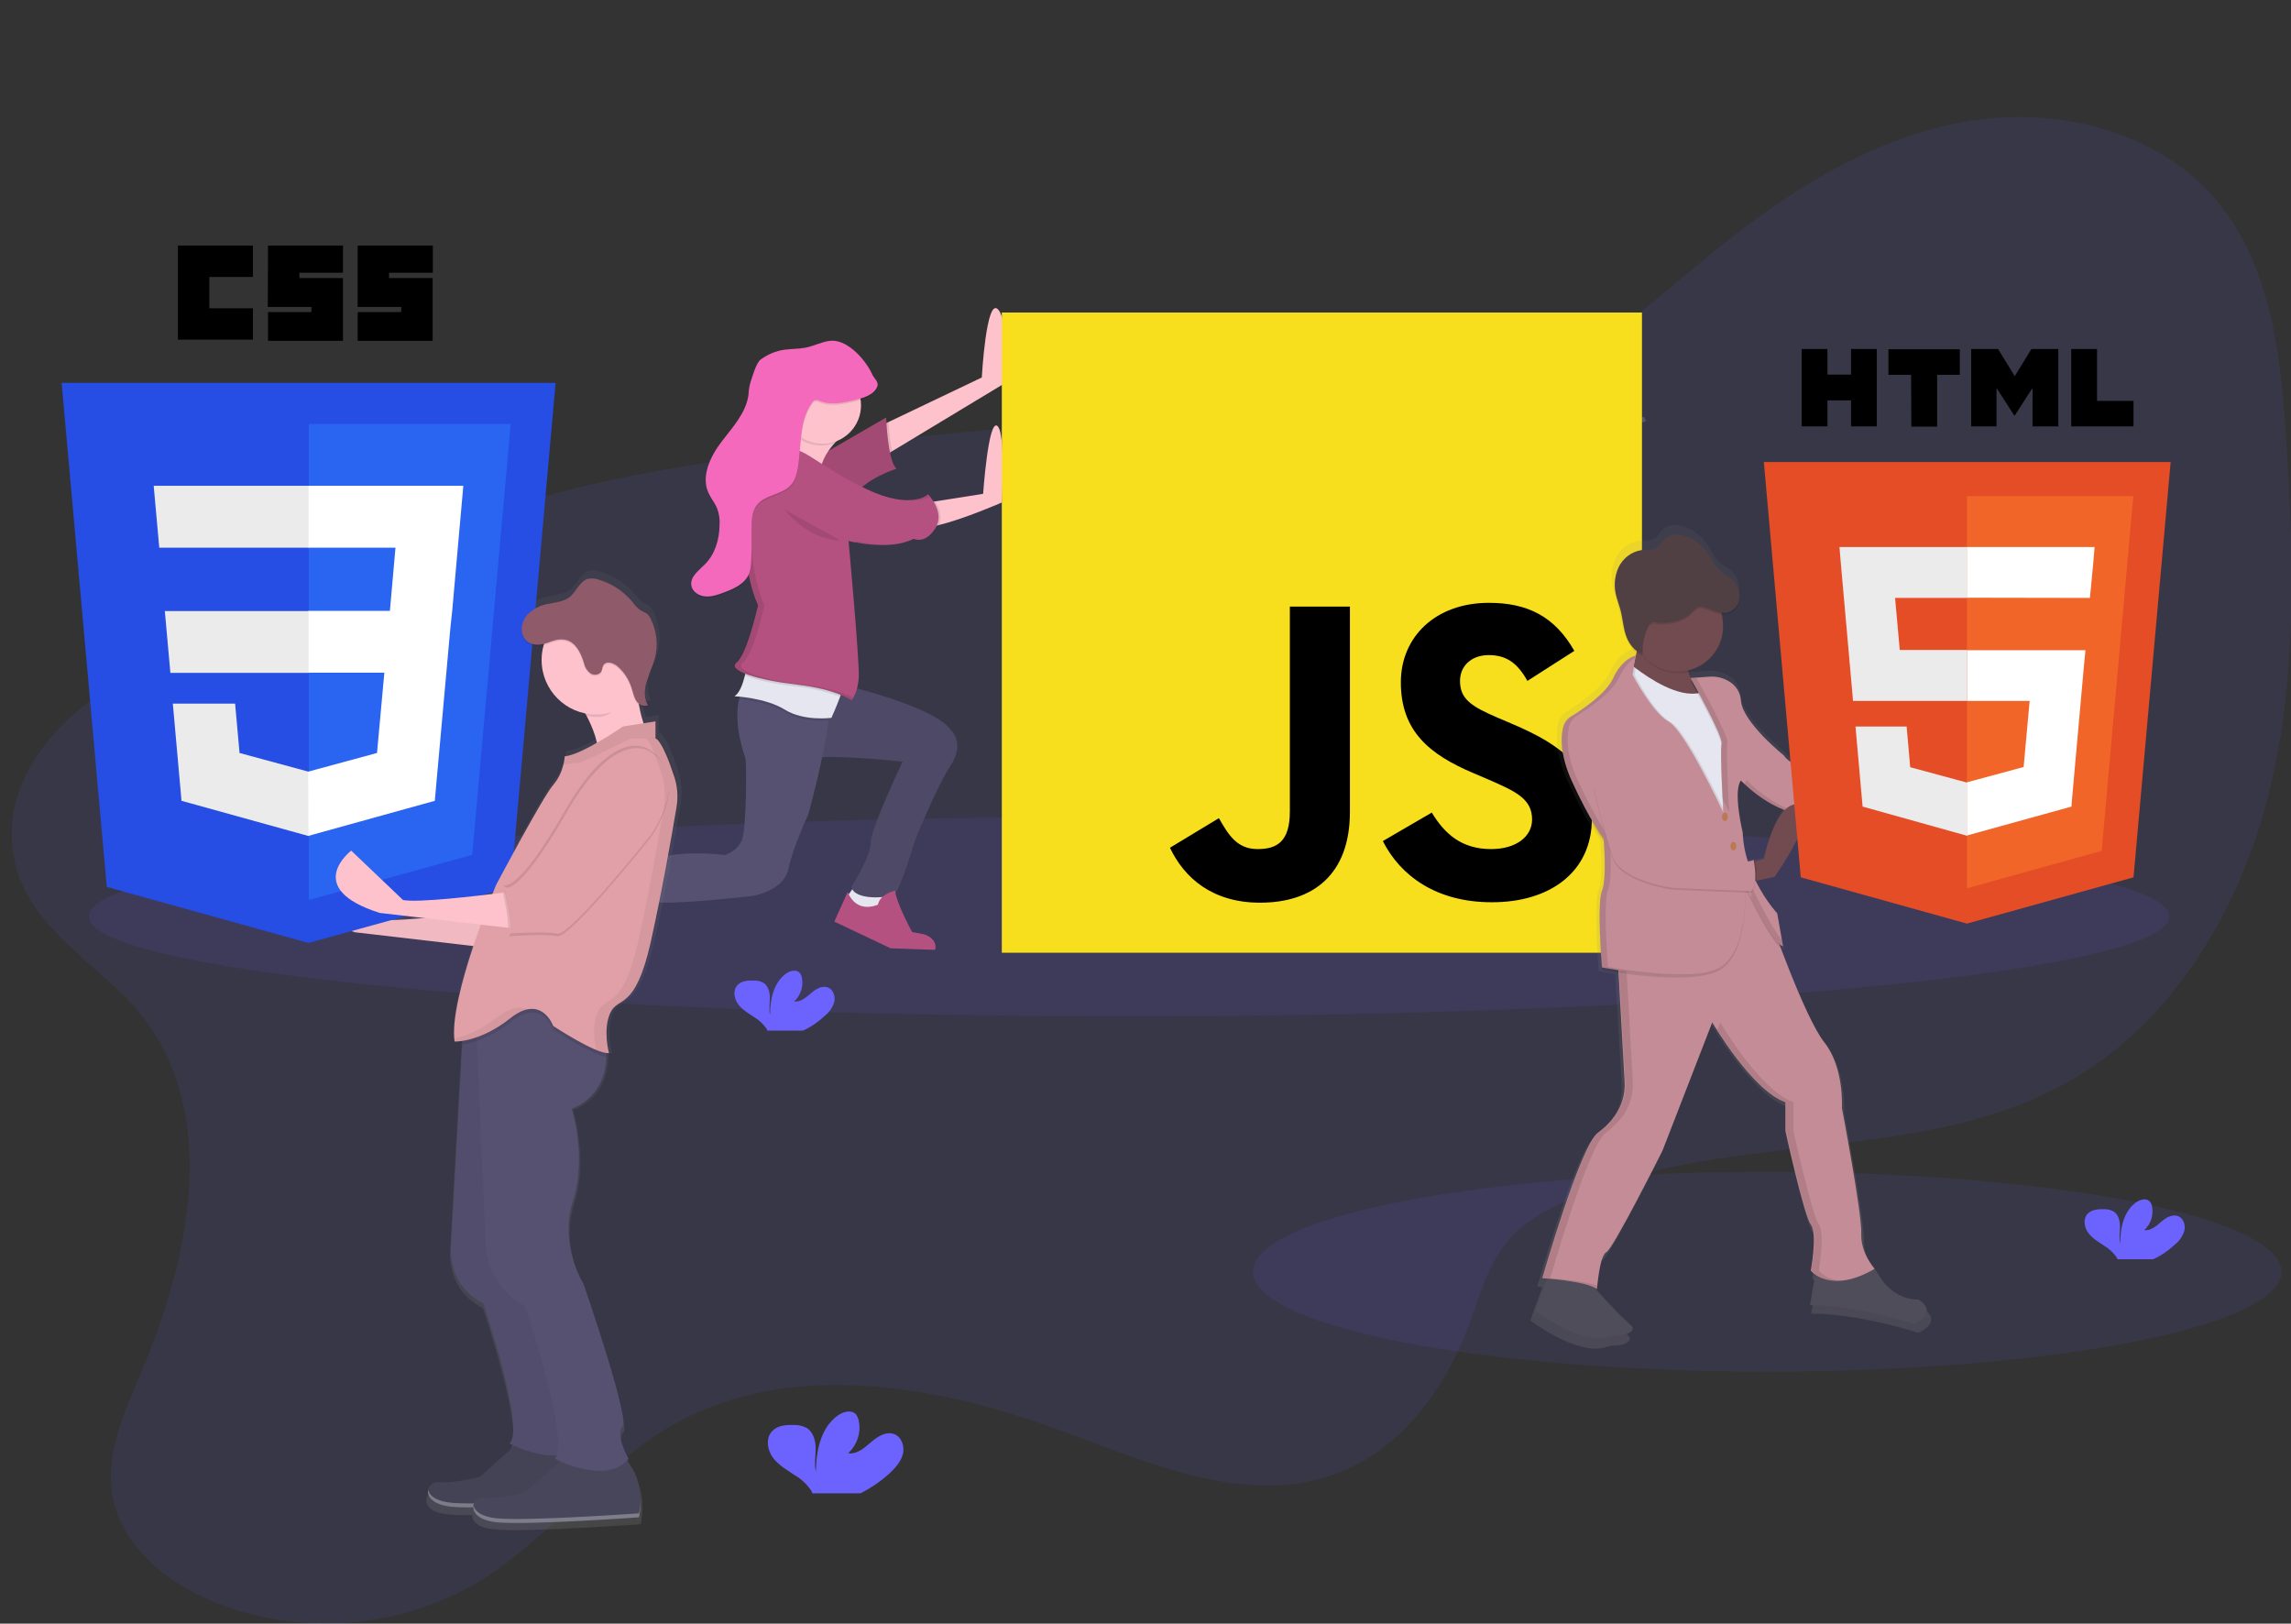 <?xml version="1.0" encoding="utf-8"?>
<!-- Generator: Adobe Illustrator 21.0.0, SVG Export Plug-In . SVG Version: 6.00 Build 0)  -->
<svg version="1.1" id="_x37_d1857de-4e1d-4ad3-937b-baacafe47dc3"
	 xmlns="http://www.w3.org/2000/svg" xmlns:xlink="http://www.w3.org/1999/xlink" x="0px" y="0px" viewBox="0 0 1030 729.9"
	 style="enable-background:new 0 0 1030 729.9;" xml:space="preserve">
<rect x="0" y="0" width="1030" height="729.9" fill="#333333" stroke="none"/>
<style type="text/css">
	.st0{opacity:0.1;fill:#6C63FF;enable-background:new    ;}
	.st1{fill:none;stroke:#535461;stroke-width:2.187;stroke-miterlimit:10;}
	.st2{fill:#6C63FF;}
	.st3{fill:#E6E6F0;}
	.st4{fill:#FDC2CC;}
	.st5{fill:#565171;}
	.st6{opacity:0.1;enable-background:new    ;}
	.st7{fill:#B45181;}
	.st8{opacity:0.1;}
	.st9{fill:#F569BC;}
	.st10{fill:#F7DF1E;}
	.st11{fill:url(#SVGID_1_);}
	.st12{fill:#4F4D59;}
	.st13{fill:#C48C96;}
	.st14{fill:#714B4F;}
	.st15{fill:#BA7855;}
	.st16{fill:#503F43;}
	.st17{fill:#E44D26;}
	.st18{fill:#F16529;}
	.st19{fill:#EBEBEB;}
	.st20{fill:#FFFFFF;}
	.st21{fill:url(#SVGID_2_);}
	.st22{opacity:5.000000e-02;enable-background:new    ;}
	.st23{fill:#264DE4;}
	.st24{fill:#2965F1;}
	.st25{fill:#47465A;}
	.st26{opacity:0.3;fill:#FFFFFF;enable-background:new    ;}
	.st27{fill:#E1A0A7;}
	.st28{fill:#8F5A6A;}
	.st29{opacity:5.000000e-02;}
</style>
<title>static_assets</title>
<ellipse class="st0" cx="794.5" cy="571.7" rx="231.2" ry="44.9"/>
<path class="st1" d="M739.6,188.3c0,0-24.8,13.1-49.8-38.9"/>
<path class="st1" d="M629.7,211.5c0,0,52.6-1.9,55.6-25.2"/>
<path class="st2" d="M977.9,559.4c2-1.6,3.5-3.8,4.2-6.3c0.5-2.5-0.5-5.5-2.9-6.4c-2.7-1-5.6,0.8-7.7,2.7c-2.2,1.9-4.7,4-7.5,3.6
	c3-2.7,4.3-6.8,3.5-10.7c-0.1-0.8-0.5-1.6-1-2.2c-1.5-1.6-4.2-0.9-6,0.3c-5.7,4-7.3,11.7-7.3,18.7c-0.6-2.5-0.1-5.1-0.1-7.7
	s-0.7-5.5-2.9-6.8c-1.3-0.7-2.9-1.1-4.4-1c-2.6-0.1-5.4,0.2-7.2,2c-2.2,2.3-1.6,6.2,0.3,8.7c1.9,2.5,4.8,4.2,7.4,5.9
	c2.1,1.3,3.9,3,5.3,5c0.2,0.3,0.3,0.6,0.4,0.9h16C971.6,564.5,974.9,562.2,977.9,559.4z"/>
<path class="st0" d="M64,456.9c34.8,44.3,21.3,108.9-0.8,160.7c-7.4,17.3-15.8,35.7-12.7,54.3c3.8,22.7,24.1,39.4,45.4,48.1
	c38.8,16.1,85.3,12.2,121-10c30.8-19.2,52.9-50.4,84.3-68.7c52.5-30.6,119.3-19.1,176.3,2c40.3,14.9,84.4,34.4,124.5,18.7
	c28.2-10.9,47.7-37.7,58.3-66c5.1-13.7,8.8-28.4,18.6-39.4c5.8-6.4,13.4-11,21.2-14.9c71.1-35.2,160.8-16.4,229.8-55.4
	c46.6-26.4,76.4-76.2,89.7-128s11.7-106.3,8.3-159.8c-2.4-38-6.7-78.5-30.9-107.8c-25.7-31-69.7-42.5-109.6-36.6
	c-39.8,5.9-75.9,27-107.7,51.7c-39.7,30.9-76.5,69.4-125.2,82c-33.2,8.5-68.1,3.9-102.3,2.3c-57.2-2.7-114.5,3.3-171.4,9.8
	c-54.5,6.3-109.4,13.2-161.2,31c-36.7,12.5-66.2,35.3-100.8,51.2c-22.6,10.4-47.3,13.2-68.7,26.4c-26.4,16.3-50.5,44.6-43.7,77.7
	C12.5,417.7,45.5,433.5,64,456.9z"/>
<ellipse class="st0" cx="507.6" cy="412" rx="467.7" ry="44.9"/>
<path class="st3" d="M384.4,398l-3.7,5.3c0,0,4,5.3,4.4,6c0.4,0.7,11.6-0.3,11.6-0.3l1-4l-1.7-4.7L384.4,398z"/>
<polygon class="st4" points="261.2,395 253.9,396.3 258.6,405.3 263.6,408 268.2,411.3 269.6,407.6 266.2,400.6 "/>
<path class="st5" d="M381.1,308.4c0,0,39,9.3,46.3,19.7c0,0,6.7,5.7,0,16c-6.7,10.3-16,33.6-16,33.6s-6.7,22.6-9.3,24.3
	s-18,3-19.3-3.3c0,0,8.7-13.6,8.7-20c0-6.3,14.3-36.3,14.3-36.3s-32.6-3.7-42.9-1.3C352.4,343.5,367.4,304.8,381.1,308.4z"/>
<path class="st6" d="M381.1,308.4c0,0,39,9.3,46.3,19.7c0,0,6.7,5.7,0,16c-6.7,10.3-16,33.6-16,33.6s-6.7,22.6-9.3,24.3
	s-18,3-19.3-3.3c0,0,8.7-13.6,8.7-20c0-6.3,14.3-36.3,14.3-36.3s-32.6-3.7-42.9-1.3C352.4,343.5,367.4,304.8,381.1,308.4z"/>
<path class="st5" d="M373.1,317.4c-0.1,1.9-0.3,4.1-0.6,6.5c-2.1,17-9.1,42.2-9.1,42.2s-7,15-9,24.6c-2,9.7-15.7,12-15.7,12
	s-37.3,4.4-45,2.7s-19.7,5-25.6,4c-5.9-1-9.7-15-9.7-15c10.3,0.1,20.5-2.1,30-6.3c15.3-7,37.3-3.7,37.3-3.7c3.3-1,6.1-3.2,7.7-6.3
	c2.3-5,2.3-35.3,1.7-37.3c-4.4-13.1-4-21.5-2.8-26.5c0.4-2.1,1.4-4.2,2.8-5.8L373.1,317.4z"/>
<path class="st6" d="M373.1,317.4c-0.1,1.9-0.3,4.1-0.6,6.5c-3.3,0.3-12.7,0.5-19.7-3.8c-6.6-4-16.1-5.4-20.4-5.8
	c0.4-2.1,1.4-4.2,2.8-5.8L373.1,317.4z"/>
<path class="st3" d="M377.7,313.2c-1.6,4.4-3.9,9.5-3.9,9.5s-12.3,1.7-21-3.7s-22.6-6-22.6-6c2.3-1.4,3.8-5.6,4.7-9.3
	c0.5-2.1,0.9-4.2,1.2-6.3c0,0,40.9,8.3,42.7,9.7C379.4,307.6,378.8,310.3,377.7,313.2z"/>
<path class="st4" d="M450.7,172.9l-49.7,30l-4.9,3v-14.6l3.4-1.6l41.9-20c0,0,2-36.3,7.3-30.6C454,144.6,450.7,172.9,450.7,172.9z"
	/>
<path class="st6" d="M401,202.9l-4.9,3v-14.6l3.4-1.6C399.7,194,400.2,198.5,401,202.9z"/>
<path class="st7" d="M362.8,208.3l35.6-20.6c0,0,0.7,20,4.7,23c0,0-14.6,4.4-20.3,13.6L362.8,208.3z"/>
<path class="st6" d="M362.8,208.3l35.6-20.6c0,0,0.7,20,4.7,23c0,0-14.6,4.4-20.3,13.6L362.8,208.3z"/>
<path class="st4" d="M450.4,225.9c0,0-16.9,7.4-28.2,10.1c-2.5,0.8-5.2,1.1-7.8,0.9c-7.7-1.3,2-10.9,2-10.9l4-0.6l21.6-3.4
	c0,0,2.3-33.3,6.3-30.6S450.4,225.9,450.4,225.9z"/>
<path class="st4" d="M378.8,195.9c0,0-14.3,10.7-9,24c5.3,13.3-27.6-8-27.6-8s10.7-16,13-28C357.4,171.9,378.8,195.9,378.8,195.9z"
	/>
<path class="st6" d="M377.7,313.2c-6.2-2.3-12.7-3.8-19.2-4.5c-9.6-1.1-18.4-2.9-23.5-5c0.5-2.1,0.9-4.2,1.2-6.3
	c0,0,40.9,8.3,42.7,9.7C379.4,307.6,378.8,310.3,377.7,313.2z"/>
<path class="st6" d="M422.2,235.9c-2.5,0.8-5.2,1.1-7.8,0.9c-7.7-1.3,2-10.9,2-10.9l4-0.6C422.1,227.9,423.8,231.9,422.2,235.9z"/>
<path class="st7" d="M355.5,201.9c0,0-13-0.3-17.6,5c-4.7,5.3-3.7,19.7-3.7,19.7s-1,28.8,6.3,44.8c0.2,0.5,0.3,1.1,0.1,1.7
	c-0.1,0.2-0.1,0.1-0.1,0.1s-4.7,21-9.3,24.6c-4.7,3.7,10,8,27.3,10c17.4,2,24.3,7,24.3,7s3-3.3,3.3-10.7c0.3-7.4-4.6-60.9-4.6-60.9
	s18.3,4.7,29.3-1c0,0,5,2.7,9.7-4.7c4.7-7.3-3.3-15.3-3.3-15.3s-7.3,7.3-27.6-2.3C369.2,210.2,361.8,201.5,355.5,201.9z"/>
<path class="st3" d="M255.9,395.7h-4v5.7l4,9c0,0,5.3,1,5.7,1c0.3,0,4.7-1,4.7-1l1.3-2.3C267.6,408,252.9,402.3,255.9,395.7z"/>
<path class="st7" d="M381.1,401l-6,13.3l25.3,12l20,0.7c0,0,1.7-4.7-5-7l-5.3-1c0,0-7-12.7-7.7-18.6c0,0-6.7,1.3-7.7,6.3
	C394.7,406.6,385.4,411.3,381.1,401z"/>
<path class="st7" d="M252.9,394.3l-2,1.7l-8.9,7.3l20.6,27.3c0,0,11.6,5,17,0c0,0,3.3-3.3-4-6c0,0-5.7,1-5.7-4.7s1.3-11.6,3.3-13
	c0,0-5-1.7-6.3-0.3c-1,1.1-1.9,2.4-2.7,3.7C264.2,410.4,252.2,405.6,252.9,394.3z"/>
<path class="st6" d="M354.5,184.6c-0.3,1.7-0.8,3.4-1.3,5c3.6,8.6,13.4,12.9,22.2,9.5c0.9-0.9,1.8-1.7,2.8-2.5
	C378.1,196.6,356.8,172.6,354.5,184.6z"/>
<path class="st6" d="M352.6,229c0,0,10.3,13.6,25.3,14"/>
<g class="st8">
	<path d="M414.3,242.4c-0.2-0.1-0.4-0.1-0.6-0.2c-0.3,0.2-0.6,0.3-1,0.5C413.3,242.6,413.8,242.5,414.3,242.4z"/>
	<path d="M417.9,223.6c-0.4-0.5-0.7-0.9-1.2-1.3c0,0-2.2,2.2-7.6,2.6C412.1,225.1,415.1,224.7,417.9,223.6z"/>
	<path d="M384.4,243.2l0.1,0.7c4.4,0.8,8.9,1.2,13.3,1.1C393.3,244.8,388.8,244.2,384.4,243.2z"/>
	<path d="M361.4,307.8c-17.3-2-32-6.3-27.3-10s9.3-24.6,9.3-24.6s0,0.1,0.1-0.1c0.2-0.5,0.2-1.1-0.1-1.7
		c-7.3-16.1-6.3-44.8-6.3-44.8s-1-14.3,3.7-19.7c3.5-4,11.5-4.8,15.5-5c-0.4,0-0.7,0-1.1,0c0,0-13-0.3-17.6,5
		c-4.7,5.3-3.7,19.7-3.7,19.7s-1,28.8,6.3,44.8c0.2,0.5,0.3,1.1,0.1,1.7c-0.1,0.2-0.1,0.1-0.1,0.1s-4.6,20.9-9.3,24.6
		c-4.7,3.7,10,8,27.3,10c17.4,2,24.3,7,24.3,7c0.3-0.4,0.7-0.9,0.9-1.3C380,311.8,373,309.1,361.4,307.8z"/>
</g>
<circle class="st4" cx="369.8" cy="182.2" r="17.3"/>
<path class="st6" d="M394.4,174.5c-1.4,3.6-5.7,4.9-9.5,5.9c-5.4,1.3-11.1,2.6-16.3,0.6c-0.7-0.4-1.4-0.5-2.2-0.4
	c-0.6,0.2-1.1,0.7-1.4,1.3c-5.7,8-4.7,18.8-6.2,28.5c-0.5,3-1.2,6.2-3.3,8.4c-4,4.4-11.5,4.2-15.2,8.9c-2.4,3.1-2.4,7.3-2.4,11.2
	c0,4.2,0,8.3-0.1,12.5c-0.1,2.7-0.2,5.6-1.4,8c-2.1,4.1-6.8,6.1-11.1,7.7c-2.7,1-5.5,2-8.4,1.7c-2.9-0.3-5.8-2.2-6.1-5.1
	c-0.5-3.9,3.5-6.6,6.3-9.5c4.4-4.5,6.3-11,6.4-17.4c0.2-2.6-0.2-5.1-1.1-7.5c-1-2.5-2.8-4.6-3.9-7c-3.4-7.5,0.8-16.3,5.8-22.9
	c5-6.6,11.1-13,12.2-21.2c0.1-1.8,0.3-3.5,0.8-5.3c0.8-2.4,2.6-9,4.6-10.5c3.2-2.4,7-4,10.9-4.5c3.1-0.4,6.2-0.3,9.3-0.9
	c3.6-0.7,6.9-2.4,10.4-3c7.7-1.4,16.1,7.6,19.5,14.7C392.8,170.8,395.3,172.3,394.4,174.5z"/>
<path class="st9" d="M394.4,173.8c-1.4,3.6-5.7,4.9-9.5,5.9c-5.4,1.3-11.1,2.6-16.3,0.6c-0.7-0.4-1.4-0.5-2.2-0.4
	c-0.6,0.2-1.1,0.7-1.4,1.3c-5.7,8-4.7,18.8-6.2,28.5c-0.5,3-1.2,6.2-3.3,8.4c-4,4.4-11.5,4.2-15.2,8.9c-2.4,3.1-2.4,7.3-2.4,11.2
	c0,4.2,0,8.3-0.1,12.5c-0.1,2.7-0.2,5.6-1.4,8c-2.1,4.1-6.8,6.1-11.1,7.7c-2.7,1-5.5,2-8.4,1.7c-2.9-0.3-5.8-2.2-6.1-5.1
	c-0.5-3.9,3.5-6.6,6.3-9.5c4.4-4.5,6.3-11,6.4-17.4c0.2-2.6-0.2-5.1-1.1-7.5c-1-2.5-2.8-4.6-3.9-7c-3.4-7.5,0.8-16.3,5.8-22.9
	c5-6.6,11.1-13,12.2-21.2c0.1-1.8,0.3-3.5,0.8-5.3c0.8-2.4,2.6-9,4.6-10.5c3.2-2.4,7-4,10.9-4.5c3.1-0.4,6.2-0.3,9.3-0.9
	c3.6-0.7,6.9-2.4,10.4-3c7.7-1.4,16.1,7.6,19.5,14.7C392.8,170.1,395.3,171.6,394.4,173.8z"/>
<path class="st10" d="M450.4,140.5h287.8v287.8H450.4V140.5z"/>
<path d="M526,381.1l22-13.3c4.3,7.5,8.1,13.9,17.4,13.9c8.9,0,14.5-3.5,14.5-17v-92h27V365c0,28-16.4,40.8-40.4,40.8
	C545,405.8,532.4,394.6,526,381.1 M621.7,378.1l22-12.8c5.8,9.5,13.3,16.4,26.7,16.4c11.2,0,18.4-5.6,18.4-13.3
	c0-9.3-7.3-12.6-19.7-18l-6.8-2.9c-19.5-8.3-32.5-18.7-32.5-40.8c0-20.3,15.5-35.7,39.6-35.7c17.2,0,29.5,6,38.4,21.6l-21.1,13.5
	c-4.6-8.3-9.7-11.6-17.4-11.6c-7.9,0-12.9,5-12.9,11.6c0,8.1,5,11.4,16.6,16.4l6.8,2.9c23,9.8,35.9,19.9,35.9,42.5
	c0,24.3-19.1,37.7-44.8,37.7C645.8,405.7,629.6,393.7,621.7,378.1"/>
<linearGradient id="SVGID_1_" gradientUnits="userSpaceOnUse" x1="867.999" y1="40.729" x2="867.999" y2="411.003" gradientTransform="matrix(1 0 0 -1 -84.99 646.93)">
	<stop  offset="0" style="stop-color:#808080;stop-opacity:0.25"/>
	<stop  offset="0.54" style="stop-color:#808080;stop-opacity:0.12"/>
	<stop  offset="1" style="stop-color:#808080;stop-opacity:0.1"/>
</linearGradient>
<path class="st11" d="M864.4,588.1c0,0-11.2,0.8-18.2-11.2c-1.4-2.4-3-4.7-4.8-6.8c-2.2-3.7-3.4-7.9-3.4-12.2
	c0.4-8.9-8.9-57.7-8.9-57.7s1.2-18.6-8.1-30.2c-6.1-7.7-14.9-29.5-20.2-43.7c0.4,0.3,0.8,0.5,1.2,0.7l-0.2-1.2h0.2l-2.7-15.1
	c-4-4.6-7.4-9.7-10-15.2l0.6-0.1l8.2-1.7c0,0,13.4-19,14.2-28.3h1.1h1.5c12.4-0.1,24.7,0.6,37,1.9l0,0c0-0.1-0.1-0.3-0.2-0.7l0,0
	c-0.5-1.9-0.9-3.8-1.2-5.7h0.8l7.7-0.5c0,0,26.3-29.4,16.7-34.9c-9.7-5.4-19.8,24.4-19.8,24.4l-3.3,0.6l-0.9,0.2
	c0.1-0.1,0.2-0.3,0.3-0.4c0.1-0.1-43-1.9-49.6-12.4c0,0-19-15.1-19.8-25.2c-0.3-4.2-2.9-8-6.8-9.7c-2.3-1.1-4.9-1.6-7.5-1.4
	l-8.9,0.6l0.6,1.1h-0.3c-0.6-1.3-1-2.6-1.4-3.9h0.2c-0.1-0.3-0.1-0.5-0.2-0.8c11.2-2.7,18.2-13.9,15.6-25.2c0-0.2-0.1-0.4-0.2-0.6
	c0.9,0.1,1.8,0.1,2.6-0.1c3.3-0.7,5.6-4,5.7-7.3c0-0.2,0-0.4,0-0.6c0,0,0-0.1,0-0.1c-0.1-3.4-1.7-6.6-4.3-8.6
	c-1.8-1.5-3.9-2.5-5.5-4.2c-1.9-2-3-4.6-4.5-6.9c-2.5-3.8-6.2-6.7-10.5-8.2c-3.2-1.1-7.1-1.2-9.6,1.1c-1.3,1.2-2,2.9-3.4,3.9
	c-2,1.5-4.8,1-7.3,1.3c-4.6,0.7-8.6,3.7-10.5,7.9c-1.2,2.6-1.8,5.5-1.7,8.3c0,2,0.2,3.9,0.7,5.9c0.5,1.9,1.2,3.7,1.7,5.6
	c1.1,3.9,1.3,8.1,2.6,12c0.8,2.9,2.5,5.4,4.8,7.4l-0.4,1.6c-0.2,0-6.3,1.3-10.4,10.5c-3.3,7.2-14.4,14.6-19.4,17.6
	c-1.8,1.1-3.2,3-3.7,5.1c-0.5,2.1-0.7,4.3-0.6,6.4c-0.1,4.7,0.9,11.1,4.6,19.3c8.5,18.6,14.7,26.7,14.7,26.7S720,383,720,389
	c0,4.5-0.3,8.9-1.3,11.2c-0.8,1.9-1.1,6.7-1,12.2c0,10.5,1,24.2,1,24.2s3,0.6,7.5,1.2l2.9,50.2c0.4,6.1-1.6,12.1-5.5,16.8
	c-2,2.5-4.3,4.7-6.9,6.6c-8.1,5.8-25.6,67-25.6,67s0.9,0,2.3,0.2l-5.4,15c0,0,21.4,16.4,34.4,11.9c1.4-0.5,2.9-0.7,4.4-0.6
	c2.6,0,8.1-2,5-4.7c-5.9-5.4-11.5-11.2-16.7-17.4c0.4,0.2,0.8,0.4,1.2,0.7v-0.1l0.2,0.1c0,0,0-0.6,0.1-1.6l-0.2-0.1
	c0.4-4,1.6-14.2,4.1-15.4c3.1-1.6,26-46.9,26-46.9l22.9-58.9c0,0,18.2,31.4,33.7,36.8v13.1c0,0,8.5,38.7,11.6,43s0,21.3,0,21.3
	c0.6,0.7,1.3,1.3,2.1,1.8l-2.5,14c0,0,17.8-0.8,48,8.5C862.5,599.3,874.1,594.3,864.4,588.1z M793.1,385.4l-3.8,0.9l-0.7,0.2
	c-0.1-0.5-0.1-0.7-0.1-0.7c-0.9,0.4-1.8,0.6-2.7,0.7c-1.3-4.2-2.1-8.6-2.3-13.1c-1.3-5.3-2-10.7-2.3-16.2c0-2.8,0.5-5.3,1.5-6.7
	l1.3,0.1l0.9,0.8l0.1,0.1l0.4,0.4l0,0l0.5,0.4l0.1,0.1l0.5,0.4l0.1,0.1l0.5,0.4l0,0l0.6,0.5l0.1,0.1l0.6,0.5l0,0l0.6,0.5l0.1,0.1
	l0.7,0.5l0.1,0.1l0.6,0.5l0.1,0.1l0.7,0.5l0.2,0.1l0.8,0.5h0.1l0.7,0.5l0.2,0.1l0.8,0.5l0.2,0.1l0.7,0.5l0.1,0.1l0.9,0.5l0.2,0.1
	l0.9,0.5h0.1l0.9,0.5l0.2,0.1l0.9,0.5l0.2,0.1l0.9,0.4l0.2,0.1l1,0.4l0.2,0.1l1,0.4l0,0C796.3,369.6,793.1,385.4,793.1,385.4z"/>
<path class="st12" d="M697.6,569.3l-7.2,20c0,0,19.7,15.1,32.5,12c1.9-0.5,3.9-0.8,5.9-1c2.6-0.2,7.2-2.1,4.4-4.6
	c-9.1-7.9-21.2-22.7-21.2-22.7L697.6,569.3z"/>
<path class="st12" d="M817.1,567.5l-3.4,19.3c0,0,17.4-0.8,46.9,8.3c0,0,11.4-4.9,1.9-10.9c0,0-10.9,0.8-17.8-10.9
	c-6.8-11.7-10.9-10.2-10.9-10.2L817.1,567.5z"/>
<path class="st13" d="M727.1,427.5l3.3,58.7c0.4,6.3-1.7,12.4-5.8,17.2c-1.8,2.2-3.9,4.1-6.2,5.8c-7.9,5.7-25,65.4-25,65.4
	s19.3,1.1,24.6,4.9c0,0,1.1-15.1,4.2-16.6c3.1-1.5,25.3-45.8,25.3-45.8l22.3-57.5c0,0,17.8,30.6,32.9,35.9v12.9
	c0,0,8.3,37.8,11.4,42s0,20.8,0,20.8s8.7,10.9,28.7-0.8c0,0-6.4-7.2-6-15.9s-8.7-56.4-8.7-56.4s1.1-18.2-7.9-29.5
	c-9-11.4-24.1-54.8-24.1-54.8l-10.4-22.4L727.1,427.5z"/>
<g class="st8">
	<path d="M697,574.6c0,0,17-59.8,25-65.4c2.4-1.8,4.6-3.9,6.6-6.2c3.9-4.7,5.8-10.7,5.5-16.8l-3.3-58.7l55.8-34.4l-0.8-1.6l-58.4,36
		l3.3,58.7c0.4,6.1-1.6,12.1-5.5,16.8c-1.9,2.3-4.1,4.4-6.6,6.2c-7.9,5.7-25,65.4-25,65.4s19.3,1.1,24.6,4.9c0,0,0-0.6,0.1-1.5
		C710.9,575.5,697,574.6,697,574.6z"/>
	<path d="M817.7,571.2c0,0,3-16.6,0-20.8c-3-4.1-11.4-42-11.4-42v-12.9c-15.1-5.3-32.9-35.9-32.9-35.9l-1.3,3.4
		c5.1,8.1,18.8,28.3,30.8,32.5v12.9c0,0,8.3,37.8,11.4,42c3,4.2,0,20.8,0,20.8s4.2,5.3,13.5,4.6
		C820.9,575.3,817.7,571.2,817.7,571.2z"/>
</g>
<path class="st14" d="M857.2,361.7l-7.4,0.5l-3.9,0.3V353l5.1-0.9l3.2-0.6c0,0,9.8-29.1,19.3-23.8
	C882.9,332.9,857.2,361.7,857.2,361.7z"/>
<path class="st14" d="M738.1,283.7c0,0-4.9,18.9-6.4,30.6s35.2,2.3,35.2,2.3s-14-17-6-26.1L738.1,283.7z"/>
<path class="st3" d="M777.8,362.5l0.8,7.2l-11.7-0.8l-11.7-10.2l-11.7-32.9l-7.5-11.7l-5.7-7.2l2.3-8.7c0,0,1,0.9,2.8,2.2
	c5.8,4.4,19.3,13.6,29.1,11c0.5-0.1,0.9-0.3,1.3-0.4l14.8,25.3L777.8,362.5z"/>
<path class="st6" d="M735.4,295.9c0,0-6,1.1-10.2,10.2c-3.2,7-14,14.2-18.8,17.1c-1.9,1.1-3.2,3-3.7,5.1c-1,4.3-1.3,12.3,3.9,23.9
	c8.3,18.2,14.4,26.1,14.4,26.1s1.5,18.2-0.8,23.4c-2.3,5.3,0,34.4,0,34.4s39.7,7.6,53,0c13.2-7.6,11.4-36.7,11.4-36.7
	s12.5,26.5,17,27.2L799,412c0,0-14.8-15.9-15.5-36.3c0,0-4.5-18.5-0.8-23.4c0,0,63.9,5.3,67.7,0.8c0,0-42-1.9-48.4-12.1
	c0,0-18.5-14.8-19.3-24.6c-0.2-3.8-2.4-7.1-5.7-8.9c-2.6-1.5-5.5-2.1-8.5-1.9l-8.5,0.6c0,0,14.8,26.1,14,29.5
	c-0.8,3.4,0.8,31,0.8,31s-17.1-36.7-24.6-40.8c-7.5-4.2-16.3-21.3-16.3-21.3L735.4,295.9"/>
<path class="st6" d="M777.8,362.5l0.8,7.2l-11.7-0.8l-11.7-10.2l-11.7-32.9l-7.5-11.7l-5.7-7.2l2.3-8.7c0,0,1,0.9,2.8,2.2l-0.5,3
	c0,0,8.7,17.1,16.3,21.3c7.5,4.2,24.6,40.8,24.6,40.8s-1.5-27.6-0.8-31c0.5-2.3-6.1-15.1-10.4-23c0.5-0.1,0.9-0.3,1.3-0.4l14.8,25.3
	L777.8,362.5z"/>
<path class="st6" d="M849.8,362.2l-3.9,0.3V353l5.1-0.9C849.2,354.4,849.3,358.6,849.8,362.2z"/>
<path class="st13" d="M735.4,294.7c0,0-6,1.1-10.2,10.2c-3.2,7-14,14.2-18.8,17.1c-1.9,1.1-3.2,3-3.7,5.1c-1,4.3-1.3,12.3,3.9,23.9
	c8.3,18.2,14.4,26.1,14.4,26.1s1.5,18.2-0.8,23.4c-2.3,5.3,0,34.4,0,34.4s39.7,7.6,53,0c13.2-7.6,11.4-36.7,11.4-36.7
	s12.5,26.4,17,27.2l-2.6-14.8c0,0-14.8-15.9-15.5-36.3c0,0-4.5-18.5-0.8-23.4c0,0,14.8,15.9,31.4,15.5c12.1-0.1,24.3,0.6,36.3,1.9
	c0,0-3.8-12.1,0-16.6c0,0-42-1.9-48.4-12.1c0,0-18.5-14.8-19.3-24.6c-0.2-3.8-2.4-7.1-5.7-8.9c-2.6-1.5-5.5-2.1-8.5-1.9l-8.5,0.6
	c0,0,14.8,26.1,14,29.5c-0.8,3.4,0.8,31,0.8,31s-17.1-36.7-24.6-40.9c-7.5-4.2-16.3-21.2-16.3-21.2L735.4,294.7"/>
<path class="st6" d="M727.1,334.5c0,0,9.1,30.6,14.4,34.4s37.4,23.1,46.9,18.5c0,0,2.3,11.4-1.1,14c0,0-35.3-1.4-35.6-1.5
	c0,0-23.1-3-26.9-14.4c-3.8-11.3-8.3-30.6-8.3-30.6L727.1,334.5z"/>
<ellipse class="st15" cx="775.5" cy="367.2" rx="1.3" ry="1.9"/>
<ellipse class="st15" cx="779.3" cy="380.4" rx="1.3" ry="1.9"/>
<g class="st8">
	<path d="M722.9,434.6c0,0-2.3-29.1,0-34.4c2.3-5.3,0.8-23.4,0.8-23.4s-6-7.9-14.4-26.1c-5.3-11.6-4.9-19.6-3.9-23.9
		c0.5-2.1,1.8-4,3.7-5.1c4.8-3,15.6-10.2,18.8-17.1c2.4-5.1,5.3-7.7,7.4-9l0.1-0.8c0,0-6,1.1-10.2,10.2c-3.2,7-14,14.2-18.8,17.1
		c-1.9,1.1-3.2,3-3.7,5.1c-1,4.3-1.3,12.3,3.9,23.9c8.3,18.2,14.4,26.1,14.4,26.1s1.5,18.2-0.8,23.4c-2.3,5.3,0,34.4,0,34.4
		s28.4,5.4,45.1,2.5C748.5,439.6,722.9,434.6,722.9,434.6z"/>
	<path d="M774,334.5c-0.5,2.3,0,16,0.4,24.4c1.8,3.7,3,6.2,3,6.2s-1.5-27.6-0.8-31c0.7-3.3-12.6-27-13.9-29.3L760,305
		C760,305,774.8,331.1,774,334.5z"/>
	<path d="M816.7,366.2c-16.6,0.4-31.4-15.5-31.4-15.5c-0.4,0.6-0.8,1.3-1,2c4.4,4.1,16.4,14.1,29.7,13.8c12.1-0.1,24.3,0.6,36.3,1.9
		c0,0-0.1-0.3-0.2-0.7C839.1,366.7,827.9,366.1,816.7,366.2z"/>
	<path d="M787.2,398c0,0,0.2,2.4,0.1,5.9c3.9,7.8,11.1,21.2,14.3,21.7l-0.6-3.1C795.5,415.6,787.2,398,787.2,398z"/>
</g>
<path class="st14" d="M797.8,394.2l-8,1.7l-6.3,1.3l3.4-9.5l2.4-0.6l3.7-0.9c0,0,5.3-26.5,15.9-24.6
	C819.4,363.5,797.8,394.2,797.8,394.2z"/>
<path class="st6" d="M789.8,395.9l-6.3,1.3l3.4-9.5l2.4-0.6C789.7,390.1,789.9,393,789.8,395.9z"/>
<path class="st13" d="M727.1,333.7c0,0,9.1,30.6,14.4,34.4c5.3,3.8,37.4,23.1,46.9,18.5c0,0,2.3,11.4-1.1,14c0,0-35.3-1.4-35.6-1.5
	c0,0-23.1-3-26.9-14.4c-3.8-11.3-8.3-30.6-8.3-30.6L727.1,333.7z"/>
<path class="st6" d="M738.4,284.5c0,0-0.8,3-1.8,7.3c4.3,8.2,13.5,12.4,22.5,10.4c-0.9-3.9-0.7-7.8,1.9-10.8L738.4,284.5z"/>
<circle class="st14" cx="754.3" cy="281.5" r="20.4"/>
<path class="st6" d="M772.1,275.9c1.5,0.4,3,0.5,4.5,0.3c3.2-0.9,5.5-3.8,5.5-7.1c-0.1-3.3-1.6-6.4-4.2-8.4
	c-1.7-1.4-3.8-2.5-5.4-4.1c-1.9-1.9-2.9-4.5-4.4-6.7c-2.4-3.7-6-6.5-10.2-8c-3.1-1.1-7-1.2-9.4,1.1c-1.2,1.2-2,2.8-3.3,3.8
	c-2,1.4-4.7,1-7.2,1.3c-4.5,0.7-8.3,3.6-10.3,7.7c-1.9,4.1-2.2,8.8-1,13.1c0.5,1.9,1.2,3.7,1.7,5.5c1.1,3.8,1.3,7.9,2.5,11.7
	c1.2,3.8,3.8,7.5,7.6,8.7c-0.3-4.3,0.5-8.5,2.4-12.3c0.3-0.8,0.9-1.5,1.7-1.9c0.7-0.2,1.4-0.2,2.1,0c4.8,0.7,9.7-0.3,13.8-2.8
	c1.5-0.9,3.7-3.9,5.3-4.2C765.9,273,770,275.4,772.1,275.9z"/>
<path class="st16" d="M772.1,275.1c1.5,0.4,3,0.5,4.5,0.3c3.2-0.9,5.5-3.8,5.5-7.1c-0.1-3.3-1.6-6.4-4.2-8.4
	c-1.7-1.4-3.8-2.5-5.4-4.1c-1.9-1.9-2.9-4.5-4.4-6.7c-2.4-3.7-6-6.5-10.2-8c-3.1-1.1-7-1.2-9.4,1.1c-1.2,1.2-2,2.8-3.3,3.8
	c-2,1.4-4.7,1-7.2,1.3c-4.5,0.7-8.3,3.6-10.3,7.7c-1.9,4.1-2.2,8.8-1,13.1c0.5,1.9,1.2,3.7,1.7,5.5c1.1,3.8,1.3,7.9,2.5,11.7
	c1.2,3.8,3.8,7.5,7.6,8.7c-0.3-4.3,0.6-8.5,2.5-12.3c0.3-0.8,0.9-1.5,1.7-1.9c0.7-0.2,1.4-0.2,2.1,0c4.8,0.7,9.7-0.3,13.8-2.8
	c1.5-0.9,3.7-3.9,5.3-4.2C765.9,272.3,770,274.7,772.1,275.1z"/>
<path class="st17" d="M975.9,207.7l-16.7,186.7l-74.9,20.8l-74.7-20.8l-16.6-186.7H975.9z"/>
<path class="st18" d="M884.4,399.3l60.5-16.8L959.1,223h-74.8V399.3z"/>
<path class="st19" d="M852,268.8h32.4v-22.9H827l0.5,6.1l5.6,63.1h51.3v-22.9h-30.3L852,268.8z M857.2,326.6h-23l3.2,36l46.9,13.1
	h0.1v-23.9h-0.1l-25.5-6.9L857.2,326.6z"/>
<path d="M810,156.9h11.6v11.5h10.6v-11.5h11.6v34.8h-11.6v-11.7h-10.6v11.7H810V156.9z M859.2,168.5h-10.2v-11.5h32.1v11.5h-10.2
	v23.3h-11.6L859.2,168.5L859.2,168.5L859.2,168.5z M886.2,156.9h12.1l7.5,12.2l7.5-12.2h12.1v34.8h-11.6v-17.3l-8,12.4h-0.2l-8-12.4
	v17.3h-11.4V156.9z M931.2,156.9h11.6v23.3h16.4v11.5h-28L931.2,156.9L931.2,156.9z"/>
<path class="st20" d="M884.3,315.1h28.2l-2.7,29.7l-25.5,6.9v23.9l47-13l0.3-3.9l5.4-60.3l0.6-6.1h-53.2V315.1L884.3,315.1z
	 M884.3,268.7L884.3,268.7l55.3,0.1l0.5-5.2l1.1-11.6l0.5-6.1h-57.4V268.7L884.3,268.7z"/>
<linearGradient id="SVGID_2_" gradientUnits="userSpaceOnUse" x1="307.322" y1="-41.517" x2="307.322" y2="390.718" gradientTransform="matrix(1 0 0 -1 -84.99 646.93)">
	<stop  offset="0" style="stop-color:#808080;stop-opacity:0.25"/>
	<stop  offset="0.54" style="stop-color:#808080;stop-opacity:0.12"/>
	<stop  offset="1" style="stop-color:#808080;stop-opacity:0.1"/>
</linearGradient>
<path class="st21" d="M304.6,345.5c-2.1-6.2-5.2-14.2-7.7-16c-0.1-0.1-0.3-0.2-0.5-0.3h-0.3v-7.7l-5.8,0.9c-0.9-2.8-1.6-5.6-2.1-8.5
	c1.1,1.1,2.8,1.5,4.3,0.9c-0.1-0.2-0.2-0.3-0.3-0.5l0.3-0.1c-0.9-1.6-1.4-3.4-1.4-5.2c0-1.7,0.3-3.3,0.8-4.9c1-3.6,2.8-6.9,3.7-10.4
	c0.6-2.3,0.9-4.7,0.9-7.1c0-4-0.9-8-2.7-11.6c-0.4-1-1.1-2-2-2.7c-0.8-0.4-1.6-0.9-2.5-1.2c-1.4-1-2.7-2.2-3.6-3.6
	c-4.1-5-9.6-8.6-15.7-10.5c-1.6-0.6-3.3-0.7-5-0.4c-3.9,1.1-5.3,5.8-8.4,8.3c-2.8,2.2-6.6,2.4-10,3.2c-3.5,0.6-6.8,2.3-9.3,4.9
	c-1.6,1.9-2.5,4.3-2.5,6.8c-0.2,2.4,0.9,4.6,2.8,6c2.2,1.4,4.9,1.8,7.3,1c-3.8,13.2,3.8,27,17,30.9c0.6,0.2,1.2,0.3,1.9,0.5l0.7,1.2
	l0,0c2.1,3.9,3.6,8,4.7,12.2c-5.3,3-11.1,5.8-14.6,6.1c-0.1,1.4-0.4,2.7-0.8,4c-0.8,3.3-2.4,6.4-4.6,9c-4.7,5.3-26.1,45.7-26.1,45.7
	s-0.7,1.6-1.8,4.4c-13.3,1.6-34.9,4-41,2.8l-23.7-22.6c0,0-7.7,5.9-7,13l-4.3-4.1c0,0-22.6,17.2,13.1,28.4l54.2,6.3
	c-5.2,15.6-10,33.7-8.5,43.6h0.4c1,0,2.1-0.1,3.1-0.2l-0.1,1.7l-5.2,93.4c0,0-1.2,17.2,14.8,24.9c0,0,19.6,57.6,11.9,64.1
	c0,0,0.9,0.5,2.5,1.2l-16.1,14.2c0,0-11.9,3-18.4,2.4c-2.4-0.3-4.6,1.2-5.2,3.5c0,0.1,0,0.2-0.1,0.4v0.2c0,0.1,0,0.3,0,0.4
	s0,0.1,0,0.1c0,0,0,0.2,0,0.3v0.1c0,0.1,0,0.3,0.1,0.4v0.1c0,0.1,0.1,0.3,0.1,0.4v0.1c0.1,0.1,0.1,0.3,0.2,0.4v0.1
	c0.1,0.1,0.2,0.3,0.2,0.4l0.1,0.1c0.1,0.1,0.2,0.3,0.3,0.4l0.1,0.1c0.1,0.1,0.3,0.3,0.4,0.4h0.1l0.4,0.4l0.1,0.1l0.5,0.4l0.1,0.1
	l0.6,0.4h0.1l0.7,0.3h0.1l0.8,0.3l0.2,0.1l0.9,0.3h0.1l0.9,0.2h0.1l1.1,0.2h0.2l1.1,0.2h0.2l1.3,0.1c2.4,0.2,5.7,0.3,9.5,0.2l0,0
	c0,0,0,0.1,0,0.1c0,0,0,0.2,0,0.3v0.1c0,0.1,0,0.3,0.1,0.4v0.1c0,0.1,0.1,0.3,0.1,0.4v0.1c0.1,0.1,0.1,0.3,0.2,0.4v0.1
	c0.1,0.1,0.2,0.3,0.2,0.4l0.1,0.1c0.1,0.1,0.2,0.3,0.3,0.4l0.1,0.1c0.1,0.1,0.3,0.3,0.4,0.4h0.1l0.4,0.4l0.1,0.1l0.5,0.4l0.1,0.1
	l0.6,0.4h0.1l0.7,0.3h0.1l0.8,0.3l0.2,0.1l0.9,0.3h0.1l0.9,0.2h0.1l1.1,0.2h0.2l1.1,0.2h0.2l1.3,0.1c15.4,1.2,64.7-2.4,64.7-2.4
	v-0.1l0,0v-0.2l0,0c0.5-2.3,2.9-15.7-5.5-25.5c0.3-0.3,0.5-0.5,0.7-0.8c0,0-6.6-11.3-3-14.8c3.6-3.6-17.4-64.7-17.4-64.7
	s-11.3-17.8-4.7-38c6.5-20.2-0.6-42.1-0.6-42.1s15.6-4.6,15.9-23.8c0-0.6,0-1.2,0-1.8c0.3,0,0.7,0.1,1,0.1c0.2,0,0.4,0,0.7,0
	c0,0-3-10.7,0.6-18.4s11.3-0.6,18.4-32c5.2-22.8,9.7-48.9,11.8-61.7C306.8,356,306.3,350.6,304.6,345.5z M169.2,412.2l-5.4-5.1
	c1.8,0.7,3.8,1.5,6,2.2l20.4,2.4C181.1,412.5,172.6,413,169.2,412.2L169.2,412.2z"/>
<path class="st4" d="M220.8,409.2c0,0-42,5.8-50.7,4.1l-23.3-22.2c0,0-22.2,16.9,12.8,28l65.3,7.6L220.8,409.2z"/>
<path class="st22" d="M220.8,409.2c0,0-42,5.8-50.7,4.1l-23.3-22.2c0,0-22.2,16.9,12.8,28l65.3,7.6L220.8,409.2z"/>
<path class="st23" d="M138.7,423.9l-90.7-25.2L27.7,172.1h222.1l-20.2,226.7L138.7,423.9z"/>
<path class="st24" d="M212.3,384.3l17.3-193.7h-90.8v214L212.3,384.3z"/>
<path class="st19" d="M74.1,274.7l2.5,27.8h62.2v-27.8H74.1z M69.1,218.4l2.5,27.8h67.2v-27.8L69.1,218.4L69.1,218.4z M138.8,346.9
	h-0.1l-31-8.4l-2-22.2h-28l3.9,43.7l57,15.8h0.1L138.8,346.9z"/>
<path d="M80,110.4h33.7v14.1H94.1v14.1h19.6v14.1H80V110.4z M120.5,110.4h33.7v12.2h-19.6v2.4h19.6v28.2h-33.7v-12.9H140V138h-19.6
	L120.5,110.4L120.5,110.4z M160.9,110.4h33.7v12.2h-19.7v2.4h19.6v28.2h-33.7v-12.9h19.6V138h-19.6v-27.6H160.9z"/>
<path class="st20" d="M203.3,274.7l5-56.3h-69.7v27.8h39.2l-2.5,28.4h-36.7v27.8h34.2l-3.3,36.1l-31,8.4v28.9l57-15.8l0.4-4.7
	l6.6-73.2L203.3,274.7L203.3,274.7z"/>
<path class="st25" d="M236,645.9L215.6,664c0,0-11.7,2.9-18.1,2.3c-6.4-0.6-9.3,9.9,5.8,11.1c15.2,1.2,63.5-2.3,63.5-2.3
	s4.7-18.7-9.3-29.1H236z"/>
<path class="st22" d="M236,645.9L215.6,664c0,0-11.7,2.9-18.1,2.3c-6.4-0.6-9.3,9.9,5.8,11.1c15.2,1.2,63.5-2.3,63.5-2.3
	s4.7-18.7-9.3-29.1H236z"/>
<path class="st26" d="M267.6,667c0,2.1-0.3,4.2-0.7,6.3c0,0-48.4,3.5-63.5,2.3c-7.3-0.6-10.4-3.3-10.9-5.9c-0.7,3,2,6.9,10.9,7.7
	c15.2,1.2,63.5-2.3,63.5-2.3C267.4,672.5,267.7,669.7,267.6,667z"/>
<path class="st4" d="M259.9,315.4c0,0,12.8,18.1,8.2,30.3c-4.7,12.2,24.5-12.8,24.5-12.8s-9.3-16.4-4.7-33.9L259.9,315.4z"/>
<path class="st25" d="M256.4,652.9L236,671c0,0-11.7,2.9-18.1,2.3c-6.4-0.6-9.3,9.9,5.8,11.1c15.2,1.2,63.5-2.3,63.5-2.3
	s4.7-18.7-9.3-29.1L256.4,652.9z"/>
<path class="st5" d="M262.2,648.9c-3,3.8-7.3,5.2-11.8,5.4c-10.2,0.5-21.4-5.4-21.4-5.4c7.6-6.4-11.7-63-11.7-63
	c-15.7-7.6-14.6-24.5-14.6-24.5l5.1-91.8l1.3-23.1l16.3-9.9l12.9,9.8l12.2,9.4c0.8,3,1.3,6,1.5,9.1c1.4,21.4-15.5,26.5-15.5,26.5
	s7,21.6,0.6,41.4c-6.4,19.8,4.7,37.3,4.7,37.3s21,60.6,17.5,64.1C255.8,637.8,262.2,648.9,262.2,648.9z"/>
<path class="st22" d="M262.2,648.9c-3,3.8-7.3,5.2-11.8,5.4c-10.2,0.5-21.4-5.4-21.4-5.4c7.6-6.4-11.7-63-11.7-63
	c-15.7-7.6-14.6-24.5-14.6-24.5l5.1-91.8l1.3-23.1l16.3-9.9l12.9,9.8l12.2,9.4c0.8,3,1.3,6,1.5,9.1c1.4,21.4-15.5,26.5-15.5,26.5
	s7,21.6,0.6,41.4c-6.4,19.8,4.7,37.3,4.7,37.3s21,60.6,17.5,64.1C255.8,637.8,262.2,648.9,262.2,648.9z"/>
<path class="st5" d="M282.6,655.8c-9.9,12.2-33.2,0-33.2,0c0.5-0.4,0.8-1,1-1.6c4.3-11.6-14.4-67.2-14.4-67.2
	c-15.7-7.6-17.5-25.6-17.5-25.6l-4.1-93.4l-0.5-12.1l24.5-9.4l7.5-2.9l25.1,19.2c1.1,4,1.6,8.1,1.6,12.2
	c-0.3,18.8-15.6,23.4-15.6,23.4s7,21.6,0.6,41.4s4.7,37.3,4.7,37.3s21,60.6,17.5,64.1S282.6,655.8,282.6,655.8z"/>
<path class="st6" d="M272.6,475.1c-5-0.7-15.2-6.8-20.5-10.1c-2-1.3-3.3-2.1-3.3-2.1s-5.2-14.6-19.2-3.5c-4.6,3.7-9.7,6.6-15.2,8.6
	c-2.1,0.7-4.3,1.3-6.5,1.6l1.3-23.1l16.3-9.9l12.9,9.8l7.5-2.9l25.1,19.2C272.1,466.9,272.6,471,272.6,475.1z"/>
<path class="st27" d="M304.1,363.2c-2.1,12.5-6.6,38.3-11.6,60.6c-7,30.9-14.6,23.9-18.1,31.5c-3.5,7.6-0.6,18.1-0.6,18.1
	c-5.8,0.6-25.1-12.2-25.1-12.2s-5.2-14.6-19.2-3.5c-14,11.1-25.1,10.5-25.1,10.5c-2.9-19.2,18.7-70.5,18.7-70.5s21-39.6,25.6-44.8
	c2.2-2.6,3.7-5.6,4.5-8.9c0.4-1.3,0.6-2.6,0.7-4c7.6-0.6,26.2-13.4,26.2-13.4l14.6-2.3v7.6c0.2,0.1,0.3,0.2,0.5,0.3
	c2.4,1.8,5.5,9.6,7.5,15.7C304.6,352.8,305,358.1,304.1,363.2z"/>
<path class="st4" d="M236,418l-7.5-0.9l-57.8-6.7c-35-11.1-12.8-28-12.8-28l23.3,22.2c6.7,1.3,33.1-1.8,44.9-3.3
	c3.5-0.5,5.8-0.8,5.8-0.8L236,418z"/>
<path class="st6" d="M292.5,339.3c0,0-15.2-12.2-37.9,27.4s-28,33.2-28,33.2s4.7,17.5,2.3,21c0,0,15.7-1.2,21.6,0
	c5.8,1.2,42-44.3,42-44.3S311.2,350.9,292.5,339.3z"/>
<path class="st6" d="M291.9,337c0,0-15.2-12.2-37.9,27.4s-28,33.2-28,33.2s18.1,19.8,23.9,21c5.8,1.2,42-44.3,42-44.3
	S310.6,348.6,291.9,337z"/>
<path class="st6" d="M228.4,417.1c0.2-4.3-1.4-11.9-2.3-15.8c3.5-0.5,5.8-0.8,5.8-0.8L236,418L228.4,417.1z"/>
<path class="st27" d="M292.5,338.1c0,0-15.2-12.2-37.9,27.4s-28,33.2-28,33.2s4.7,17.5,2.3,21c0,0,15.7-1.2,21.6,0
	c5.8,1.2,42-44.3,42-44.3S311.2,349.8,292.5,338.1z"/>
<path class="st6" d="M288.5,300.2l-28,16.3c1.2,1.7,2.3,3.5,3.3,5.3c1.6,0.3,3.3,0.5,4.9,0.5c7.5,0,10.9-7.8,15.5-13.1
	C283.8,305,287.2,304.9,288.5,300.2z"/>
<circle class="st4" cx="268" cy="296.7" r="24.5"/>
<path class="st6" d="M237.1,276.9c2.5-2.5,5.7-4.2,9.2-4.8c3.4-0.7,7.1-1,9.8-3.1c3.1-2.5,4.5-7.1,8.2-8.2c1.6-0.3,3.4-0.2,4.9,0.4
	c6.1,1.8,11.4,5.4,15.4,10.3c0.9,1.4,2.2,2.6,3.6,3.6c0.8,0.4,1.7,0.8,2.4,1.2c0.9,0.7,1.6,1.6,2,2.6c2.7,5.5,3.4,11.8,1.8,17.8
	c-1,3.5-2.7,6.8-3.7,10.3c-1,3.5-1.3,7.5,0.6,10.6c-1.8,0.9-4.1-0.2-5.2-1.9s-1.5-3.7-2.1-5.7c-1.2-3.8-3.3-7.2-6.3-9.8
	c-1.8-1.6-5.1-2.7-6.4-0.6c-0.5,0.8-0.5,1.8-0.9,2.7c-0.8,1.7-3.3,2-4.8,1.1c-1.5-1.1-2.6-2.7-3-4.5c-2.4-8.1-6.5-13.2-15.2-9.8
	c-3.3,1.3-7.1,2.2-10.2,0C233.3,286,234.1,280.2,237.1,276.9z"/>
<path class="st28" d="M237.1,276.3c2.5-2.5,5.7-4.2,9.2-4.8c3.4-0.7,7.1-1,9.8-3.1c3.1-2.5,4.5-7.1,8.2-8.2c1.6-0.3,3.4-0.2,4.9,0.4
	c6.1,1.8,11.4,5.4,15.4,10.3c0.9,1.4,2.2,2.6,3.6,3.6c0.8,0.4,1.7,0.8,2.4,1.2c0.9,0.7,1.6,1.6,2,2.6c2.7,5.5,3.4,11.8,1.8,17.8
	c-1,3.5-2.7,6.8-3.7,10.3c-1,3.5-1.3,7.5,0.6,10.6c-1.8,0.9-4.1-0.2-5.2-1.9c-1.1-1.7-1.5-3.7-2.1-5.7c-1.2-3.8-3.3-7.2-6.3-9.8
	c-1.8-1.6-5.1-2.7-6.4-0.6c-0.5,0.8-0.5,1.8-0.9,2.7c-0.8,1.7-3.3,2-4.8,1.1c-1.5-1.1-2.6-2.7-3-4.5c-2.4-8.1-6.5-13.2-15.2-9.8
	c-3.3,1.3-7.1,2.2-10.2,0C233.3,285.5,234.1,279.7,237.1,276.3z"/>
<path class="st22" d="M295.3,332h-11.8c0,0-23.3,11.7-23.9,11.1c-0.4-0.4-4,0.3-6.3,0.8c0.4-1.3,0.6-2.6,0.7-4
	c7.6-0.6,26.2-13.4,26.2-13.4l14.6-2.3v7.6C295,331.8,295.2,331.9,295.3,332z"/>
<path class="st26" d="M288,674c0,2.1-0.3,4.2-0.7,6.3c0,0-48.4,3.5-63.5,2.3c-7.3-0.6-10.4-3.3-10.9-5.9c-0.7,3,2,6.9,10.9,7.7
	c15.2,1.2,63.5-2.3,63.5-2.3C287.8,679.4,288.1,676.7,288,674z"/>
<g class="st29">
	<path d="M224,457c-7.9,6.2-14.8,8.7-19.4,9.8c0,0.4,0.1,0.9,0.2,1.3c0,0,11.1,0.6,25.1-10.5c2.2-1.9,4.7-3.2,7.5-3.9
		C234.3,452.3,229.9,452.4,224,457z"/>
	<path d="M303.1,347.7c-2.1-6.1-5.1-13.9-7.5-15.7c-0.1-0.1-0.3-0.2-0.5-0.3c0,0-4.8,0.2-4.7,0.3c2.4,1.8,4.7,9,6.8,15.2
		c1.7,5,2.1,10.3,1.3,15.5c-2.1,12.5-6.6,38.3-11.6,60.6c-7,30.9-14.6,23.9-18.1,31.5c-2.9,6.2-1.4,14.4-0.8,17.1
		c1.9,0.9,4,1.5,6.1,1.5c0,0-2.9-10.5,0.6-18.1c3.5-7.6,11.1-0.6,18.1-31.5c5.1-22.4,9.5-48.1,11.6-60.6
		C305.3,358,304.8,352.7,303.1,347.7z"/>
</g>
<path class="st2" d="M370.9,456.6c2-1.6,3.5-3.8,4.2-6.3c0.5-2.5-0.5-5.5-2.9-6.4c-2.7-1-5.6,0.8-7.7,2.7c-2.2,1.9-4.7,4-7.5,3.6
	c3-2.7,4.3-6.8,3.5-10.7c-0.1-0.8-0.5-1.6-1-2.2c-1.5-1.6-4.2-0.9-6,0.3c-5.7,4-7.3,11.7-7.3,18.7c-0.6-2.5-0.1-5.1-0.1-7.7
	c0-2.5-0.7-5.5-2.9-6.8c-1.3-0.7-2.9-1.1-4.4-1c-2.6-0.1-5.4,0.2-7.2,2c-2.2,2.3-1.6,6.2,0.3,8.7s4.8,4.2,7.4,5.9
	c2.1,1.3,3.9,3,5.3,5c0.2,0.3,0.3,0.6,0.4,0.9h16C364.6,461.7,367.9,459.4,370.9,456.6z"/>
<path class="st2" d="M400.3,662c2.5-2.4,4.9-5.2,5.7-8.6c0.7-3.4-0.7-7.5-4-8.7c-3.6-1.4-7.5,1.1-10.5,3.7c-3,2.6-6.3,5.5-10.2,4.9
	c4-3.7,5.9-9.2,4.8-14.5c-0.2-1.1-0.6-2.1-1.3-3c-2-2.2-5.7-1.2-8.1,0.5c-7.7,5.5-9.8,15.9-9.9,25.3c-0.8-3.4-0.1-6.9-0.1-10.4
	c0-3.5-1-7.3-3.9-9.2c-1.8-1-3.9-1.5-6-1.4c-3.5-0.1-7.3,0.2-9.7,2.8c-2.9,3.1-2.2,8.4,0.4,11.9c2.6,3.5,6.5,5.6,10,8
	c2.9,1.7,5.3,4,7.2,6.8c0.2,0.4,0.4,0.8,0.5,1.2h21.7C391.8,668.8,396.3,665.7,400.3,662z"/>
</svg>
